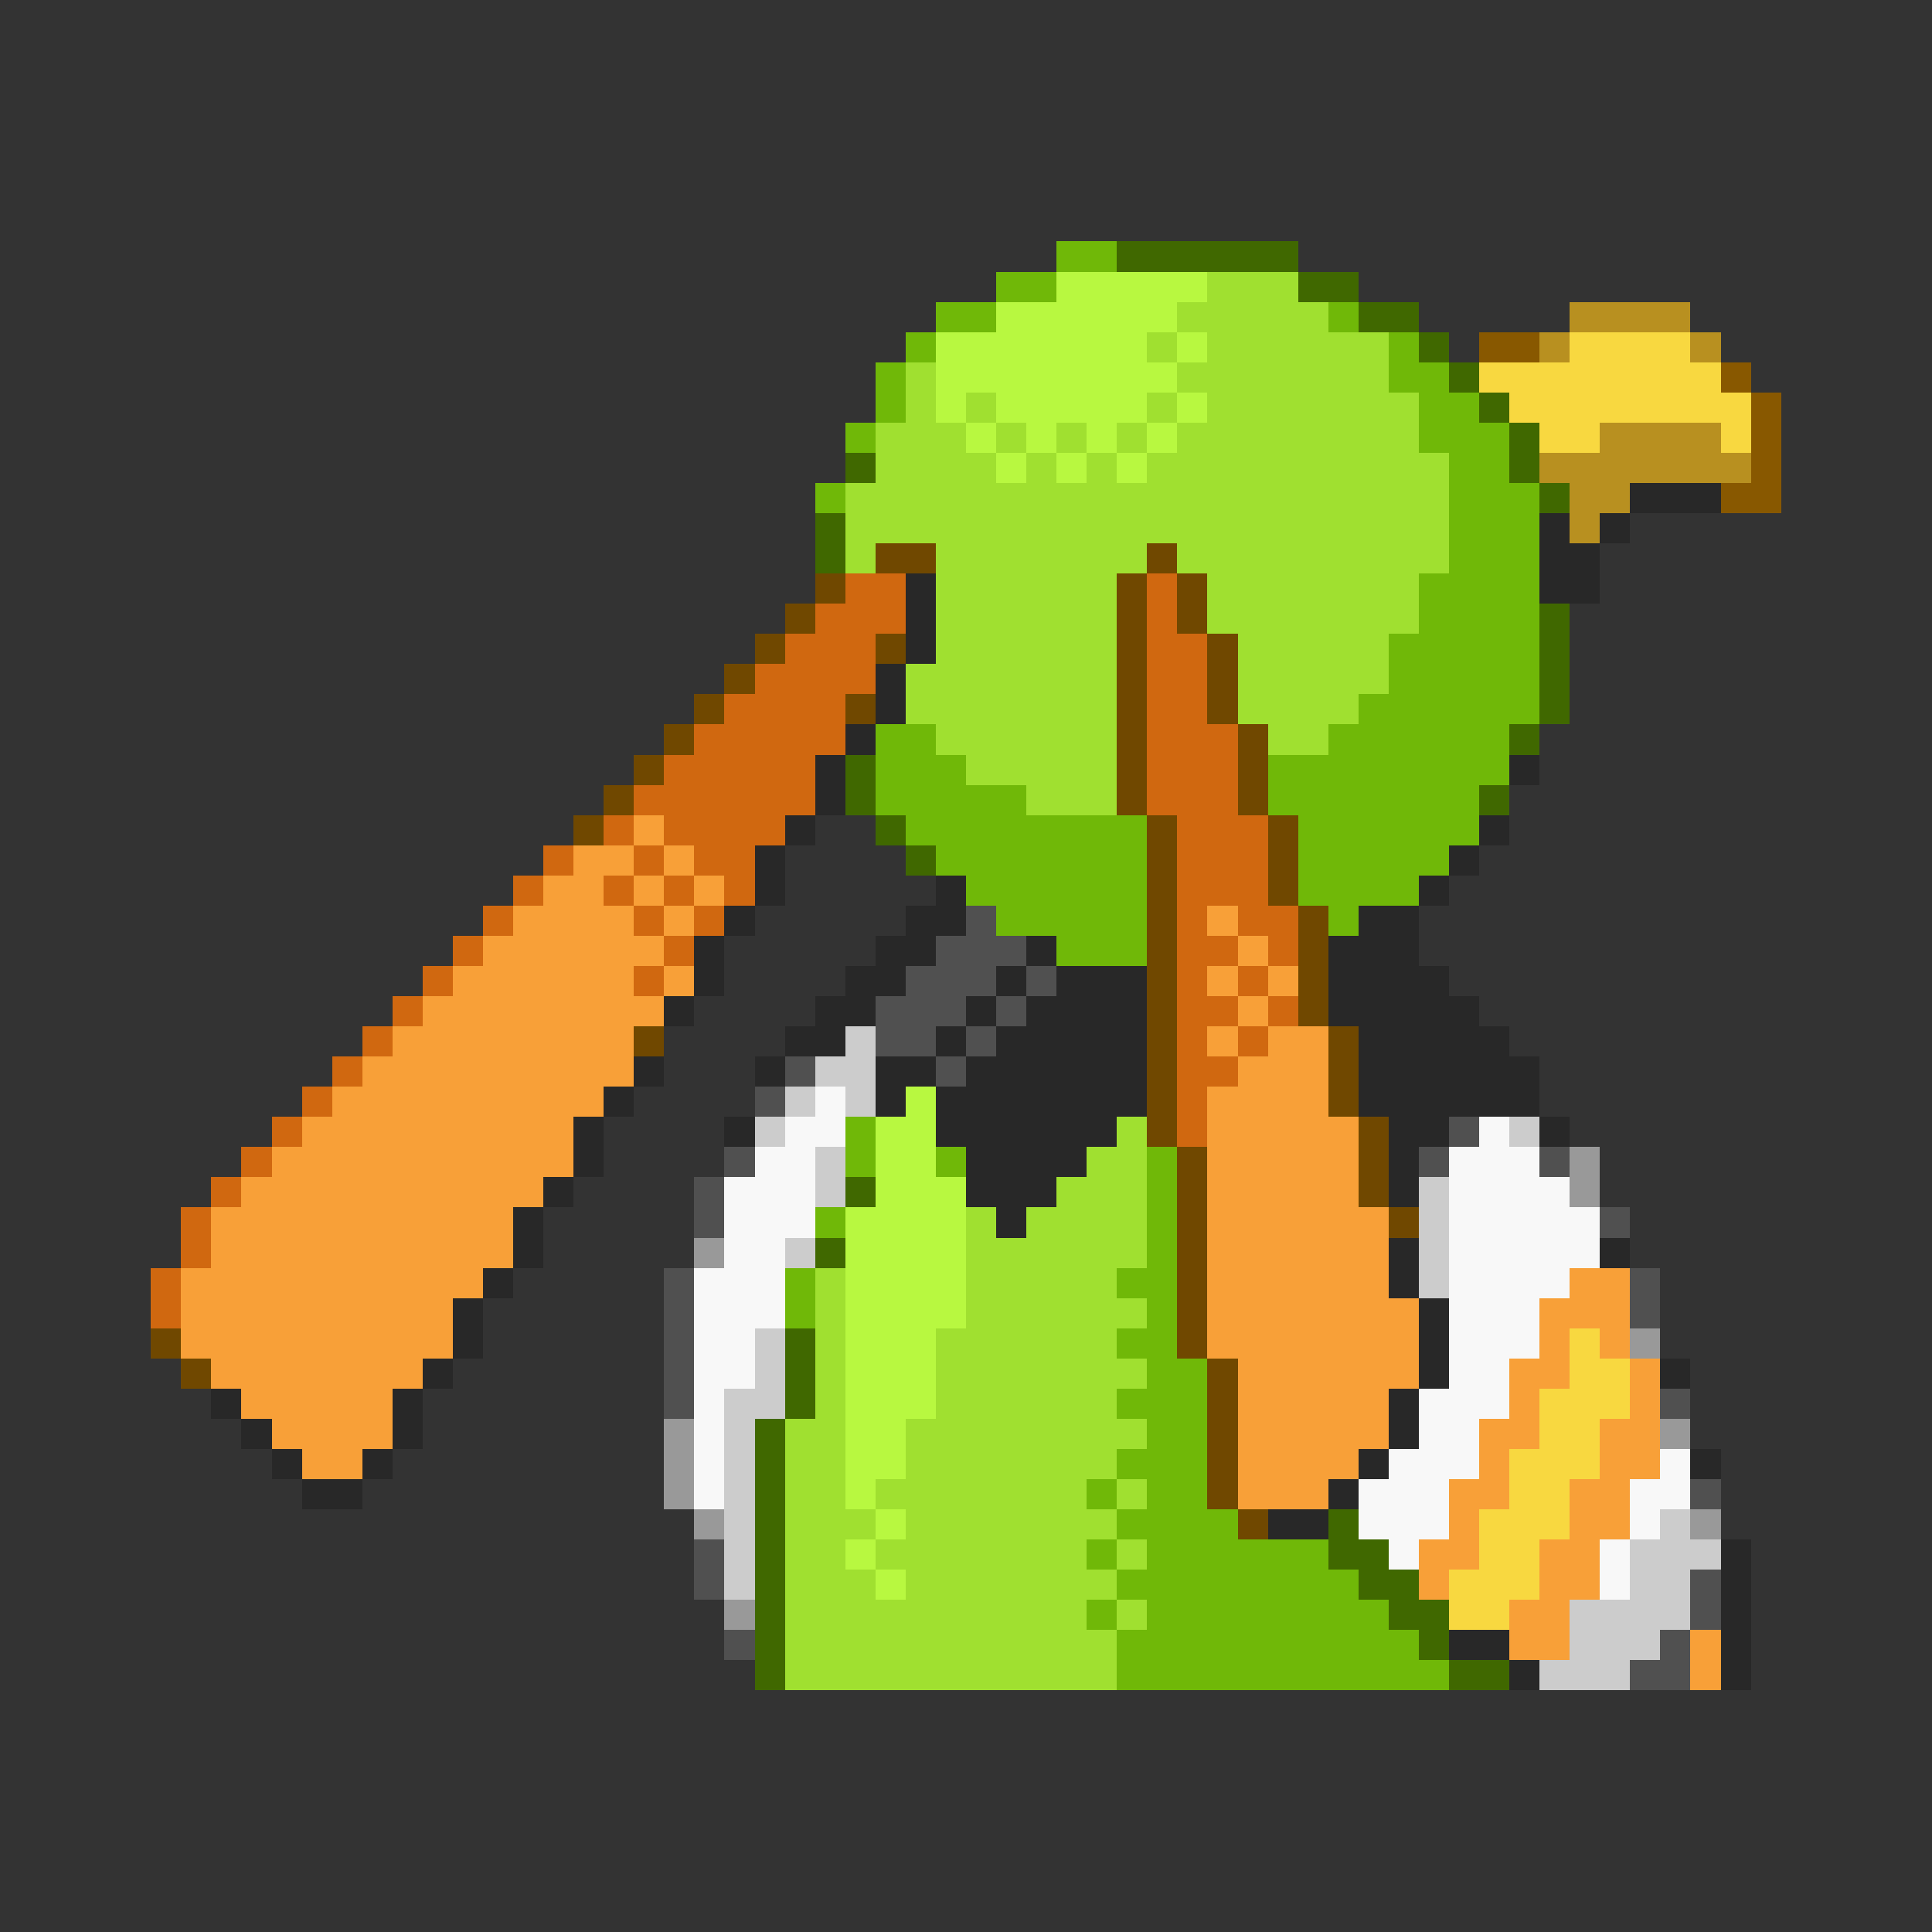 <svg xmlns="http://www.w3.org/2000/svg" viewBox="0 -0.5 64 64" shape-rendering="crispEdges">
<rect x="0" y="-0.5" width="64" height="64" fill="#333333" stroke="none"/>
<path stroke="#70b808" d="M35 8h2M33 9h2M31 10h2M44 10h1M30 11h1M46 11h1M29 12h1M46 12h2M29 13h1M47 13h2M28 14h1M47 14h3M48 15h2M27 16h1M48 16h3M48 17h3M48 18h3M47 19h4M47 20h4M46 21h5M46 22h5M45 23h6M29 24h2M44 24h6M29 25h3M42 25h8M29 26h5M42 26h7M30 27h8M43 27h6M31 28h7M43 28h5M32 29h6M43 29h4M33 30h5M44 30h1M35 31h3M28 37h1M28 38h1M31 38h1M38 38h1M38 39h1M27 40h1M38 40h1M38 41h1M26 42h1M37 42h2M26 43h1M38 43h1M37 44h2M38 45h2M37 46h3M38 47h2M37 48h3M36 49h1M38 49h2M37 50h4M36 51h1M38 51h6M37 52h8M36 53h1M38 53h8M37 54h10M37 55h11" />
<path stroke="#406800" d="M37 8h6M43 9h2M45 10h2M47 11h1M48 12h1M49 13h1M50 14h1M28 15h1M50 15h1M51 16h1M27 17h1M27 18h1M51 20h1M51 21h1M51 22h1M51 23h1M50 24h1M28 25h1M28 26h1M49 26h1M29 27h1M30 28h1M28 39h1M27 41h1M26 44h1M26 45h1M26 46h1M25 47h1M25 48h1M25 49h1M25 50h1M44 50h1M25 51h1M44 51h2M25 52h1M45 52h2M25 53h1M46 53h2M25 54h1M47 54h1M25 55h1M48 55h2" />
<path stroke="#b8f840" d="M35 9h5M33 10h6M31 11h7M39 11h1M31 12h8M31 13h1M33 13h5M39 13h1M32 14h1M34 14h1M36 14h1M38 14h1M33 15h1M35 15h1M37 15h1M30 36h1M29 37h2M29 38h2M29 39h3M28 40h4M28 41h4M28 42h4M28 43h4M28 44h3M28 45h3M28 46h3M28 47h2M28 48h2M28 49h1M29 50h1M28 51h1M29 52h1" />
<path stroke="#a0e030" d="M40 9h3M39 10h5M38 11h1M40 11h6M30 12h1M39 12h7M30 13h1M32 13h1M38 13h1M40 13h7M29 14h3M33 14h1M35 14h1M37 14h1M39 14h8M29 15h4M34 15h1M36 15h1M38 15h10M28 16h20M28 17h20M28 18h1M31 18h7M39 18h9M31 19h6M40 19h7M31 20h6M40 20h7M31 21h6M41 21h5M30 22h7M41 22h5M30 23h7M41 23h4M31 24h6M42 24h2M32 25h5M34 26h3M37 37h1M36 38h2M35 39h3M32 40h1M34 40h4M32 41h6M27 42h1M32 42h5M27 43h1M32 43h6M27 44h1M31 44h6M27 45h1M31 45h7M27 46h1M31 46h6M26 47h2M30 47h8M26 48h2M30 48h7M26 49h2M29 49h7M37 49h1M26 50h3M30 50h7M26 51h2M29 51h7M37 51h1M26 52h3M30 52h7M26 53h10M37 53h1M26 54h11M26 55h11" />
<path stroke="#b89020" d="M52 10h4M51 11h1M56 11h1M53 14h4M51 15h7M52 16h2M52 17h1" />
<path stroke="#885800" d="M49 11h2M57 12h1M58 13h1M58 14h1M58 15h1M57 16h2" />
<path stroke="#f8d840" d="M52 11h4M49 12h8M50 13h8M51 14h2M57 14h1M52 44h1M52 45h2M51 46h3M51 47h2M50 48h3M50 49h2M49 50h3M49 51h2M48 52h3M48 53h2" />
<path stroke="#282828" d="M54 16h3M51 17h1M53 17h1M51 18h2M30 19h1M51 19h2M30 20h1M30 21h1M29 22h1M29 23h1M28 24h1M27 25h1M50 25h1M27 26h1M26 27h1M49 27h1M25 28h1M48 28h1M25 29h1M31 29h1M47 29h1M24 30h1M30 30h2M45 30h2M23 31h1M29 31h2M34 31h1M44 31h3M23 32h1M28 32h2M33 32h1M35 32h3M44 32h4M22 33h1M27 33h2M32 33h1M34 33h4M44 33h5M26 34h2M31 34h1M33 34h5M45 34h5M21 35h1M25 35h1M29 35h2M32 35h6M45 35h6M20 36h1M29 36h1M31 36h7M45 36h6M19 37h1M24 37h1M31 37h6M46 37h2M51 37h1M19 38h1M32 38h4M46 38h1M18 39h1M32 39h3M46 39h1M17 40h1M33 40h1M17 41h1M46 41h1M53 41h1M16 42h1M46 42h1M15 43h1M47 43h1M15 44h1M47 44h1M14 45h1M47 45h1M55 45h1M7 46h1M13 46h1M46 46h1M8 47h1M13 47h1M46 47h1M9 48h1M12 48h1M45 48h1M56 48h1M10 49h2M44 49h1M42 50h2M57 51h1M57 52h1M57 53h1M48 54h2M57 54h1M50 55h1M57 55h1" />
<path stroke="#704800" d="M29 18h2M38 18h1M27 19h1M37 19h1M39 19h1M26 20h1M37 20h1M39 20h1M25 21h1M29 21h1M37 21h1M40 21h1M24 22h1M37 22h1M40 22h1M23 23h1M28 23h1M37 23h1M40 23h1M22 24h1M37 24h1M41 24h1M21 25h1M37 25h1M41 25h1M20 26h1M37 26h1M41 26h1M19 27h1M38 27h1M42 27h1M38 28h1M42 28h1M38 29h1M42 29h1M38 30h1M43 30h1M38 31h1M43 31h1M38 32h1M43 32h1M38 33h1M43 33h1M21 34h1M38 34h1M44 34h1M38 35h1M44 35h1M38 36h1M44 36h1M38 37h1M45 37h1M39 38h1M45 38h1M39 39h1M45 39h1M39 40h1M46 40h1M39 41h1M39 42h1M39 43h1M5 44h1M39 44h1M6 45h1M40 45h1M40 46h1M40 47h1M40 48h1M40 49h1M41 50h1" />
<path stroke="#d06810" d="M28 19h2M38 19h1M27 20h3M38 20h1M26 21h3M38 21h2M25 22h4M38 22h2M24 23h4M38 23h2M23 24h5M38 24h3M22 25h5M38 25h3M21 26h6M38 26h3M20 27h1M22 27h4M39 27h3M18 28h1M21 28h1M23 28h2M39 28h3M17 29h1M20 29h1M22 29h1M24 29h1M39 29h3M16 30h1M21 30h1M23 30h1M39 30h1M41 30h2M15 31h1M22 31h1M39 31h2M42 31h1M14 32h1M21 32h1M39 32h1M41 32h1M13 33h1M39 33h2M42 33h1M12 34h1M39 34h1M41 34h1M11 35h1M39 35h2M10 36h1M39 36h1M9 37h1M39 37h1M8 38h1M7 39h1M6 40h1M6 41h1M5 42h1M5 43h1" />
<path stroke="#f8a038" d="M21 27h1M19 28h2M22 28h1M18 29h2M21 29h1M23 29h1M17 30h4M22 30h1M40 30h1M16 31h6M41 31h1M15 32h6M22 32h1M40 32h1M42 32h1M14 33h8M41 33h1M13 34h8M40 34h1M42 34h2M12 35h9M41 35h3M11 36h9M40 36h4M10 37h9M40 37h5M9 38h10M40 38h5M8 39h10M40 39h5M7 40h10M40 40h6M7 41h10M40 41h6M6 42h10M40 42h6M52 42h2M6 43h9M40 43h7M51 43h3M6 44h9M40 44h7M51 44h1M53 44h1M7 45h7M41 45h6M50 45h2M54 45h1M8 46h5M41 46h5M50 46h1M54 46h1M9 47h4M41 47h5M49 47h2M53 47h2M10 48h2M41 48h4M49 48h1M53 48h2M41 49h3M48 49h2M52 49h2M48 50h1M52 50h2M47 51h2M51 51h2M47 52h1M51 52h2M50 53h2M50 54h2M56 54h1M56 55h1" />
<path stroke="#505050" d="M32 30h1M31 31h3M30 32h3M34 32h1M29 33h3M33 33h1M29 34h2M32 34h1M26 35h1M31 35h1M25 36h1M48 37h1M24 38h1M47 38h1M51 38h1M23 39h1M23 40h1M53 40h1M22 42h1M54 42h1M22 43h1M54 43h1M22 44h1M22 45h1M22 46h1M55 46h1M56 49h1M23 51h1M23 52h1M56 52h1M56 53h1M24 54h1M55 54h1M54 55h2" />
<path stroke="#cccccc" d="M28 34h1M27 35h2M26 36h1M28 36h1M25 37h1M50 37h1M27 38h1M27 39h1M47 39h1M47 40h1M26 41h1M47 41h1M47 42h1M25 44h1M25 45h1M24 46h2M24 47h1M24 48h1M24 49h1M24 50h1M55 50h1M24 51h1M54 51h3M24 52h1M54 52h2M52 53h4M52 54h3M51 55h3" />
<path stroke="#f8f8f8" d="M27 36h1M26 37h2M49 37h1M25 38h2M48 38h3M24 39h3M48 39h4M24 40h3M48 40h5M24 41h2M48 41h5M23 42h3M48 42h4M23 43h3M48 43h3M23 44h2M48 44h3M23 45h2M48 45h2M23 46h1M47 46h3M23 47h1M47 47h2M23 48h1M46 48h3M55 48h1M23 49h1M45 49h3M54 49h2M45 50h3M54 50h1M46 51h1M53 51h1M53 52h1" />
<path stroke="#999999" d="M52 38h1M52 39h1M23 41h1M54 44h1M22 47h1M55 47h1M22 48h1M22 49h1M23 50h1M56 50h1M24 53h1" />
</svg>